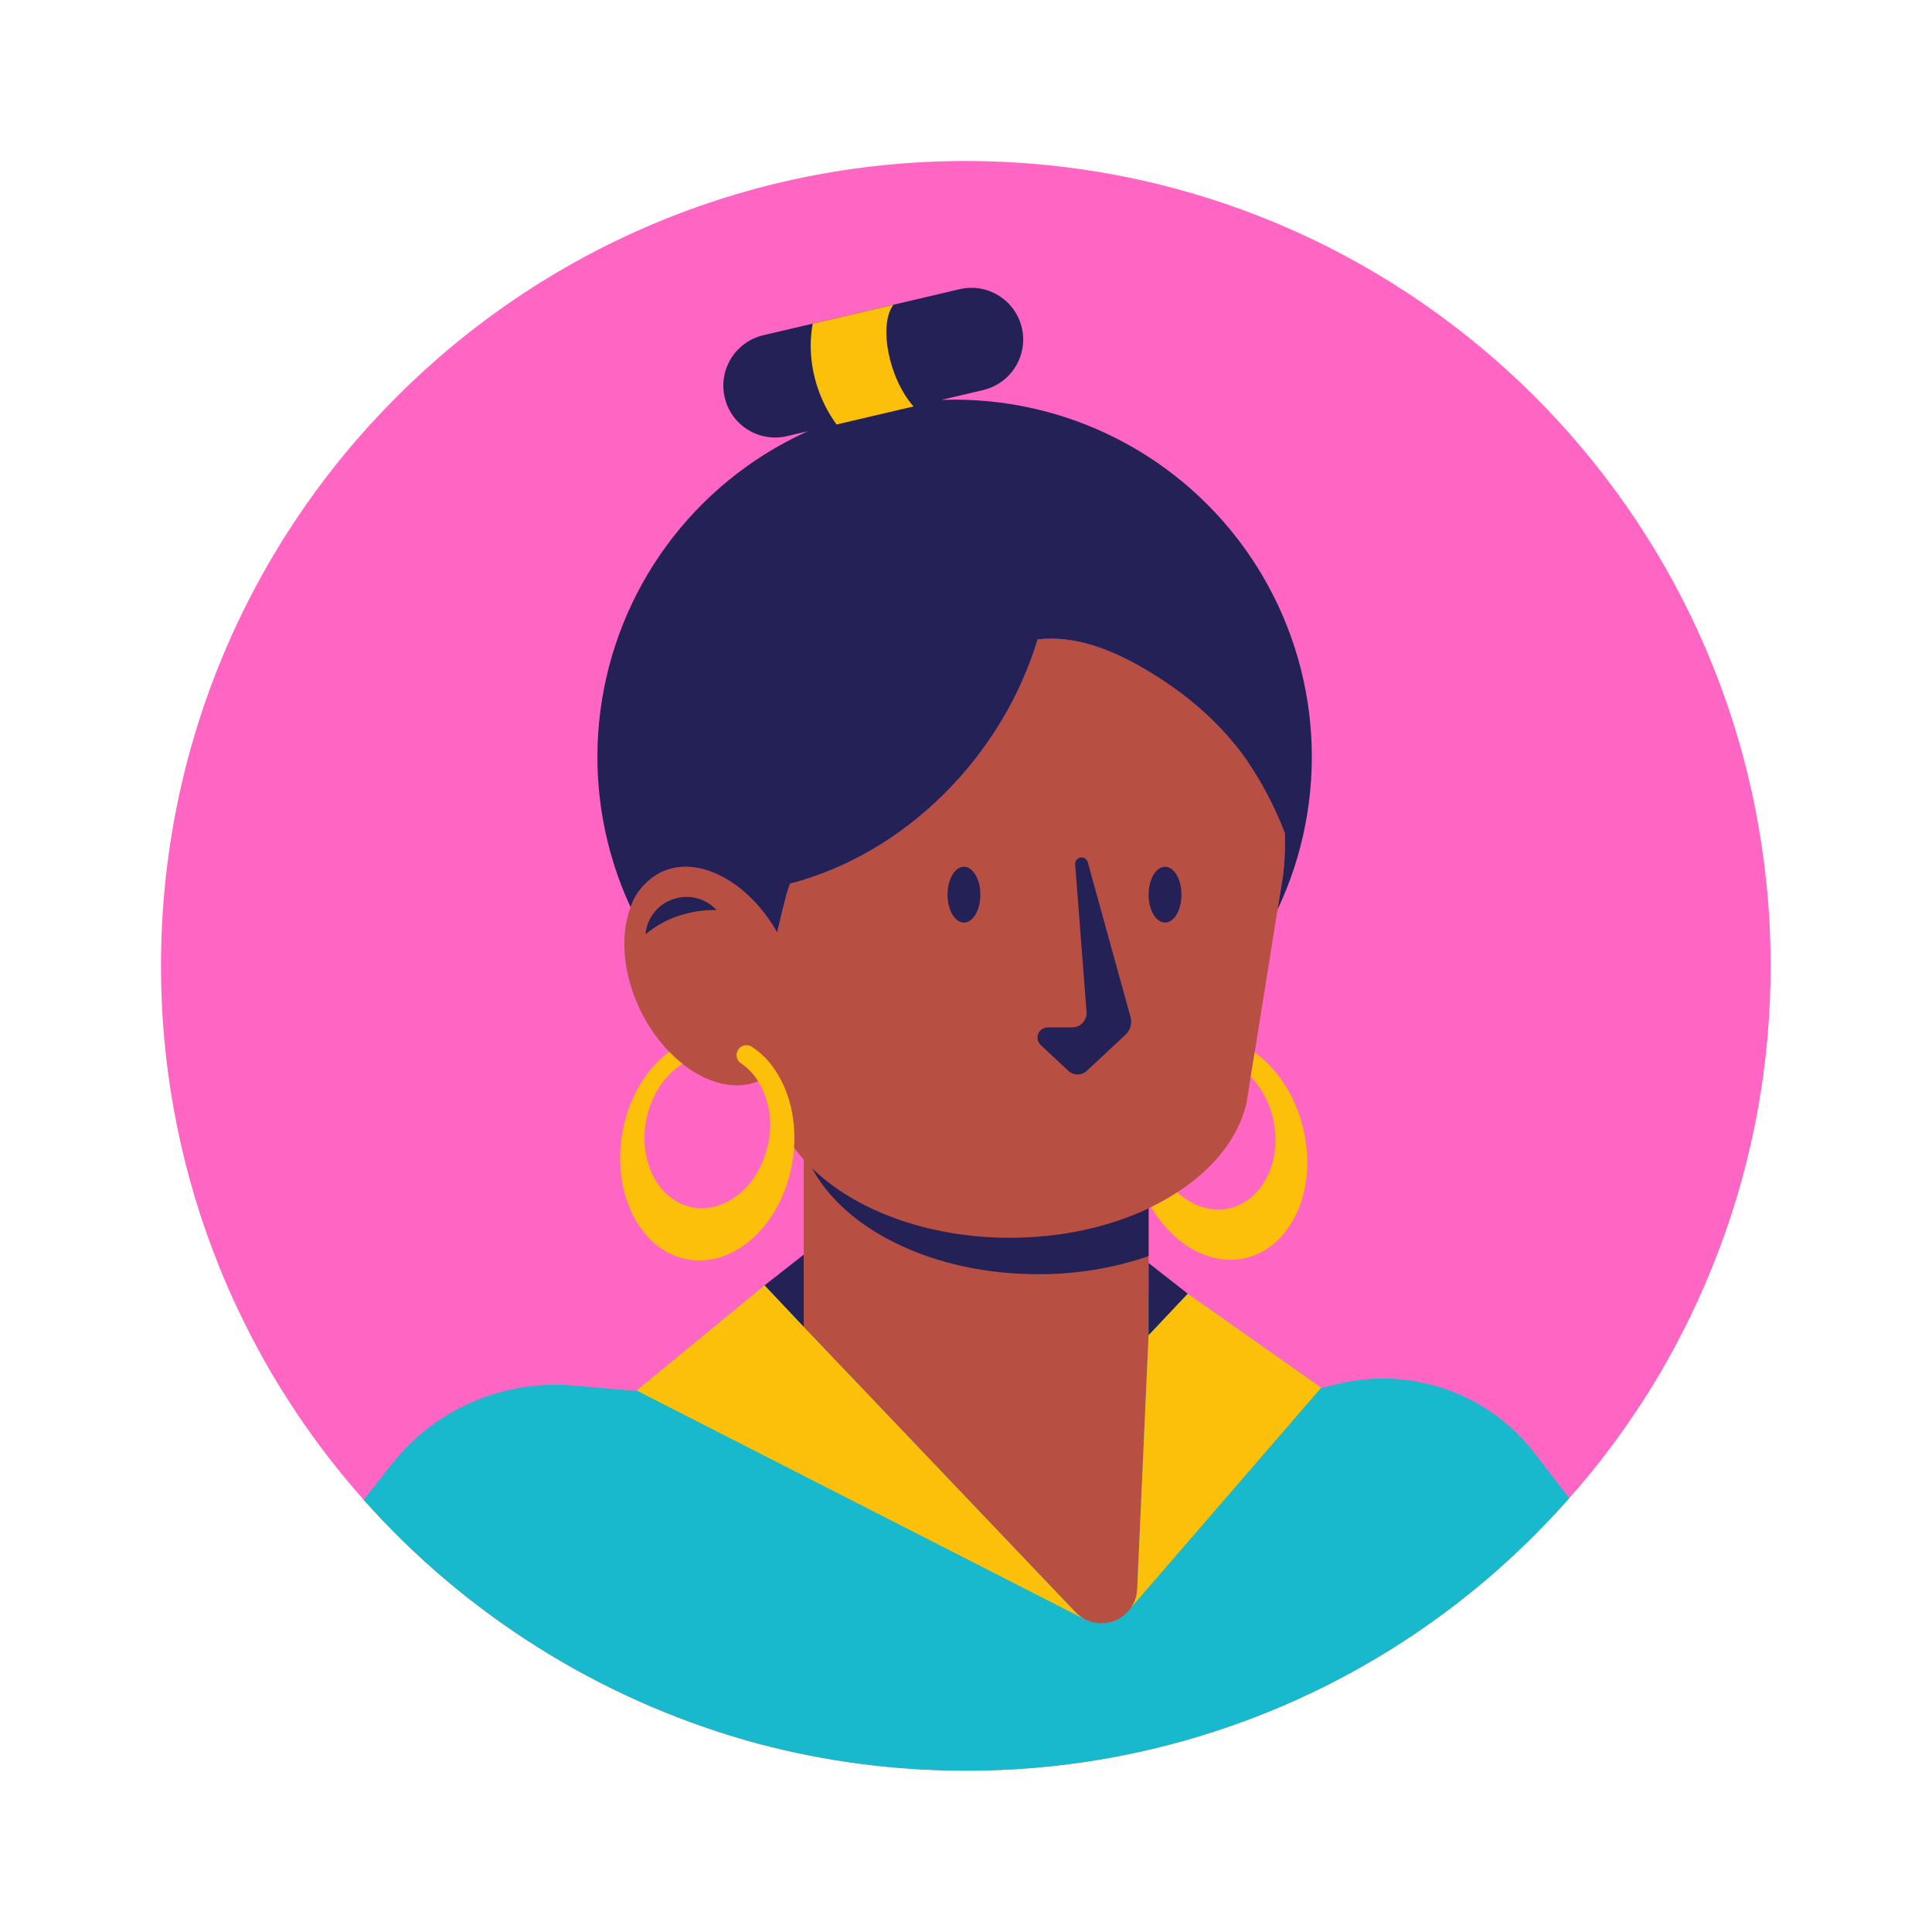 <svg xmlns="http://www.w3.org/2000/svg" xmlns:xlink="http://www.w3.org/1999/xlink" width="1080" zoomAndPan="magnify" viewBox="0 0 810 810" height="1080" preserveAspectRatio="xMidYMid meet" version="1.0"><defs><clipPath id="d3ad86787d"><path d="M 67.5 67.5 L 742.5 67.5 L 742.5 742.5 L 67.5 742.5 Z M 67.5 67.5 " clip-rule="nonzero"/></clipPath><clipPath id="e416948275"><path d="M 152 538 L 658 538 L 658 742.5 L 152 742.5 Z M 152 538 " clip-rule="nonzero"/></clipPath></defs><g clip-path="url(#d3ad86787d)"><path fill="#ff66c4" d="M 742.324 404.91 C 742.359 425.195 740.574 445.316 736.957 465.277 C 733.34 485.238 727.957 504.707 720.805 523.691 C 717.105 533.473 712.977 543.082 708.469 552.395 C 708.258 552.777 708.09 553.16 707.875 553.5 C 707.578 554.141 707.238 554.777 706.98 555.332 C 701.656 566.121 695.742 576.582 689.25 586.715 C 684.102 594.711 678.574 602.578 672.789 610.148 C 672.152 610.957 671.559 611.766 670.918 612.57 C 666.75 617.887 662.414 623.035 657.992 628.008 L 657.906 628.094 C 657.48 628.605 656.926 629.199 656.461 629.754 C 653.609 632.984 650.676 636.09 647.656 639.195 L 647.402 639.449 C 645.191 641.789 642.895 644.086 640.598 646.34 C 638.77 648.125 636.941 649.867 635.07 651.613 C 633.539 653.102 631.879 654.59 630.348 655.949 C 626.094 659.863 621.629 663.605 617.121 667.305 L 617.078 667.305 C 609.652 673.336 601.98 679.039 594.062 684.414 C 586.145 689.785 578.016 694.812 569.668 699.492 C 561.324 704.172 552.793 708.484 544.078 712.438 C 535.363 716.387 526.496 719.957 517.473 723.148 C 508.453 726.34 499.312 729.141 490.055 731.547 C 480.793 733.957 471.449 735.969 462.016 737.578 C 452.582 739.188 443.102 740.395 433.566 741.191 C 424.031 741.992 414.48 742.383 404.91 742.363 C 375.566 742.375 346.703 738.648 318.324 731.18 C 310.582 729.102 302.922 726.754 295.344 724.133 C 287.766 721.512 280.289 718.629 272.918 715.48 C 265.543 712.328 258.293 708.926 251.16 705.262 C 244.027 701.598 237.031 697.688 230.176 693.531 C 223.32 689.375 216.621 684.98 210.074 680.348 C 203.531 675.719 197.156 670.859 190.957 665.777 C 184.754 660.695 178.742 655.402 172.914 649.895 C 167.09 644.387 161.465 638.68 156.043 632.773 C 155.574 632.176 155.105 631.711 154.598 631.156 C 153.871 630.391 153.148 629.625 152.469 628.816 C 151.234 627.414 150.047 626.012 148.812 624.605 C 138.703 612.84 129.445 600.438 121.043 587.395 C 120.898 587.102 120.711 586.832 120.488 586.586 C 120.434 586.438 120.363 586.297 120.277 586.164 C 117.938 582.547 115.684 578.891 113.516 575.191 C 109.348 568.004 105.391 560.645 101.777 553.16 C 99.227 548.016 96.801 542.785 94.547 537.469 C 92.59 532.918 90.762 528.324 89.02 523.691 C 81.883 504.703 76.508 485.23 72.891 465.273 C 69.273 445.316 67.477 425.195 67.5 404.91 C 67.5 218.559 218.559 67.5 404.91 67.5 C 579.57 67.5 723.27 200.227 740.578 370.293 C 741.762 381.805 742.344 393.344 742.324 404.91 Z M 742.324 404.91 " fill-opacity="1" fill-rule="nonzero"/></g><g clip-path="url(#e416948275)"><path fill="#18b9cd" d="M 657.906 628.094 C 657.48 628.605 656.926 629.199 656.461 629.754 C 653.609 632.984 650.676 636.09 647.656 639.195 L 647.402 639.449 C 645.191 641.789 642.895 644.086 640.598 646.34 C 638.77 648.125 636.941 649.867 635.07 651.613 C 633.539 653.102 631.879 654.59 630.348 655.949 C 626.094 659.863 621.629 663.605 617.121 667.305 L 617.078 667.305 C 609.652 673.336 601.98 679.039 594.062 684.414 C 586.145 689.785 578.016 694.812 569.668 699.492 C 561.324 704.172 552.793 708.484 544.078 712.438 C 535.363 716.387 526.496 719.957 517.473 723.148 C 508.453 726.34 499.312 729.137 490.055 731.547 C 480.793 733.957 471.449 735.969 462.016 737.578 C 452.582 739.188 443.102 740.395 433.566 741.191 C 424.031 741.992 414.48 742.383 404.91 742.363 C 375.566 742.375 346.703 738.648 318.324 731.18 C 310.582 729.102 302.922 726.754 295.344 724.133 C 287.766 721.512 280.289 718.629 272.918 715.48 C 265.543 712.328 258.293 708.926 251.16 705.262 C 244.027 701.598 237.031 697.688 230.176 693.531 C 223.32 689.375 216.621 684.98 210.074 680.348 C 203.531 675.719 197.156 670.859 190.957 665.777 C 184.754 660.695 178.742 655.402 172.914 649.895 C 167.09 644.387 161.465 638.68 156.043 632.773 C 155.574 632.176 155.105 631.711 154.598 631.156 C 153.871 630.391 153.148 629.625 152.469 628.816 C 156.168 624.055 160.25 618.91 164.293 613.762 C 166.523 610.938 168.922 608.258 171.484 605.73 C 174.047 603.199 176.758 600.84 179.613 598.645 C 182.465 596.449 185.445 594.441 188.551 592.613 C 191.652 590.789 194.859 589.16 198.164 587.734 C 201.469 586.305 204.852 585.082 208.305 584.074 C 211.762 583.062 215.27 582.27 218.824 581.691 C 222.375 581.113 225.953 580.758 229.551 580.625 C 233.148 580.492 236.742 580.578 240.332 580.891 L 266.699 583.145 L 266.91 582.973 L 320.539 538.914 L 336.953 539.254 L 481.547 542.062 L 498.004 542.402 L 553.926 581.781 L 554.098 581.91 L 560.305 580.379 C 562.188 579.906 564.086 579.504 565.996 579.168 C 567.91 578.832 569.828 578.57 571.762 578.375 C 573.691 578.18 575.625 578.055 577.566 578 C 579.508 577.945 581.445 577.957 583.383 578.043 C 585.324 578.129 587.258 578.285 589.184 578.512 C 591.109 578.738 593.027 579.035 594.934 579.398 C 596.84 579.766 598.73 580.199 600.605 580.703 C 602.48 581.203 604.332 581.773 606.164 582.41 C 608 583.047 609.805 583.75 611.59 584.52 C 613.371 585.289 615.121 586.117 616.844 587.016 C 618.566 587.91 620.254 588.867 621.906 589.883 C 623.559 590.902 625.172 591.977 626.746 593.113 C 628.32 594.246 629.852 595.438 631.34 596.684 C 632.828 597.93 634.27 599.227 635.66 600.578 C 637.055 601.93 638.398 603.328 639.691 604.777 C 640.98 606.223 642.219 607.719 643.402 609.254 Z M 657.906 628.094 " fill-opacity="1" fill-rule="nonzero"/></g><path fill="#b84f43" d="M 538.754 353.004 C 538.758 357.469 538.504 361.922 537.988 366.355 C 537.996 366.5 537.98 366.641 537.949 366.781 L 537.906 367.164 L 536.117 378.266 L 523.742 455.41 L 522.594 462.555 C 518.301 480.711 503.074 496.406 481.555 506.613 L 481.555 559.855 L 476.793 666.215 C 476.758 666.949 476.672 667.672 476.531 668.391 C 476.395 669.109 476.203 669.816 475.961 670.508 C 475.719 671.199 475.426 671.867 475.086 672.516 C 474.746 673.164 474.359 673.785 473.93 674.375 C 473.496 674.969 473.023 675.527 472.512 676.051 C 472 676.57 471.453 677.055 470.871 677.5 C 470.285 677.941 469.676 678.34 469.031 678.695 C 468.391 679.047 467.727 679.352 467.043 679.609 C 466.355 679.867 465.656 680.07 464.941 680.227 C 464.223 680.379 463.5 680.48 462.77 680.531 C 462.039 680.578 461.309 680.574 460.578 680.516 C 459.848 680.457 459.129 680.348 458.414 680.184 C 457.699 680.02 457 679.809 456.32 679.543 C 455.637 679.277 454.977 678.961 454.34 678.602 C 453.703 678.238 453.098 677.832 452.52 677.383 C 451.941 676.934 451.398 676.441 450.895 675.914 L 336.965 556.328 L 336.965 486.156 C 334.133 483.059 331.68 479.68 329.613 476.027 C 327.547 472.371 325.914 468.535 324.715 464.512 L 324.672 464.34 L 320.719 451.965 C 320.277 452.23 319.824 452.473 319.355 452.688 C 303.027 460.684 280.273 447.668 268.535 423.684 C 256.844 399.656 260.629 373.715 277 365.762 C 292.438 358.191 313.617 369.418 325.82 390.938 C 328.414 379.625 330.668 370.863 331.391 370.438 C 380.086 357.723 420.316 316.727 435.031 268.078 C 450.637 266.246 466.16 272.414 479.727 280.367 C 496.398 290.062 511.496 302.734 522.594 318.555 C 529.152 328.164 534.512 338.398 538.672 349.262 C 538.754 350.496 538.754 351.727 538.754 353.004 Z M 538.754 353.004 " fill-opacity="1" fill-rule="nonzero"/><path fill="#242156" d="M 481.555 506.613 L 481.555 526.641 C 466.488 531.773 450.992 534.297 435.074 534.211 C 391.441 534.211 354.355 515.711 340.492 489.812 C 358.523 507.379 388.93 518.945 423.379 518.945 C 445.066 518.945 465.141 514.395 481.555 506.613 Z M 537.949 366.781 L 537.906 367.164 L 536.117 378.266 L 535.609 381.367 C 536.949 378.535 538.199 375.66 539.359 372.75 C 540.52 369.836 541.586 366.891 542.562 363.91 C 543.539 360.934 544.418 357.926 545.203 354.891 C 545.992 351.855 546.684 348.801 547.277 345.719 C 547.871 342.641 548.367 339.547 548.77 336.438 C 549.168 333.328 549.469 330.211 549.676 327.082 C 549.879 323.953 549.984 320.824 549.992 317.688 C 550 314.551 549.91 311.422 549.719 308.293 C 549.531 305.16 549.242 302.043 548.859 298.93 C 548.473 295.82 547.992 292.723 547.41 289.641 C 546.832 286.562 546.156 283.5 545.387 280.461 C 544.613 277.422 543.746 274.414 542.785 271.43 C 541.824 268.445 540.773 265.492 539.625 262.574 C 538.48 259.656 537.242 256.777 535.918 253.938 C 534.59 251.098 533.176 248.301 531.672 245.551 C 530.172 242.797 528.582 240.098 526.91 237.445 C 525.238 234.793 523.484 232.195 521.648 229.652 C 519.816 227.113 517.902 224.629 515.91 222.207 C 513.918 219.789 511.855 217.43 509.715 215.137 C 507.578 212.848 505.367 210.625 503.09 208.473 C 500.812 206.316 498.465 204.238 496.059 202.23 C 493.648 200.227 491.18 198.297 488.648 196.445 C 486.117 194.598 483.531 192.824 480.891 191.137 C 478.25 189.449 475.559 187.844 472.816 186.324 C 470.074 184.805 467.285 183.375 464.453 182.031 C 461.621 180.684 458.75 179.43 455.84 178.266 C 452.93 177.102 449.984 176.031 447.004 175.051 C 444.027 174.074 441.02 173.188 437.988 172.398 C 434.953 171.605 431.898 170.914 428.82 170.312 C 425.742 169.715 422.648 169.215 419.543 168.809 C 416.434 168.406 413.312 168.098 410.188 167.891 C 407.059 167.684 403.926 167.57 400.793 167.559 C 397.656 167.547 394.523 167.637 391.395 167.82 C 388.266 168.004 385.145 168.289 382.031 168.668 C 378.922 169.051 375.824 169.527 372.742 170.102 C 369.66 170.68 366.598 171.352 363.559 172.117 C 360.52 172.887 357.508 173.746 354.523 174.703 C 351.535 175.66 348.586 176.711 345.664 177.852 C 342.746 178.996 339.863 180.227 337.023 181.551 C 334.18 182.875 331.383 184.285 328.629 185.781 C 325.875 187.281 323.172 188.867 320.516 190.535 C 317.863 192.203 315.266 193.953 312.719 195.785 C 310.176 197.617 307.691 199.527 305.266 201.516 C 302.844 203.504 300.484 205.562 298.188 207.699 C 295.895 209.836 293.668 212.043 291.512 214.316 C 289.355 216.594 287.273 218.934 285.266 221.34 C 283.254 223.746 281.324 226.215 279.469 228.742 C 277.613 231.27 275.84 233.855 274.148 236.492 C 272.457 239.133 270.848 241.82 269.328 244.562 C 267.805 247.301 266.367 250.086 265.02 252.918 C 263.672 255.75 262.414 258.617 261.246 261.527 C 260.078 264.438 259 267.379 258.02 270.355 C 257.035 273.332 256.145 276.34 255.352 279.371 C 254.559 282.402 253.859 285.457 253.258 288.535 C 252.652 291.613 252.148 294.703 251.738 297.812 C 251.332 300.922 251.02 304.039 250.809 307.168 C 250.594 310.293 250.48 313.426 250.465 316.562 C 250.449 319.695 250.531 322.828 250.711 325.957 C 250.895 329.086 251.172 332.207 251.547 335.32 C 251.926 338.434 252.398 341.531 252.969 344.613 C 253.543 347.695 254.207 350.758 254.973 353.797 C 255.734 356.84 256.594 359.852 257.547 362.84 C 258.5 365.824 259.543 368.781 260.684 371.699 C 261.82 374.621 263.051 377.504 264.371 380.348 C 264.91 378.785 265.59 377.289 266.418 375.859 C 267.242 374.426 268.195 373.086 269.277 371.836 C 270.359 370.586 271.551 369.453 272.848 368.43 C 274.148 367.406 275.531 366.52 277 365.762 C 292.438 358.191 313.617 369.418 325.82 390.938 C 328.414 379.625 330.668 370.863 331.391 370.441 C 380.086 357.723 420.316 316.727 435.031 268.078 C 450.641 266.246 466.16 272.414 479.727 280.367 C 496.398 290.062 511.496 302.734 522.594 318.555 C 529.152 328.164 534.512 338.398 538.672 349.262 C 538.754 350.496 538.754 351.727 538.754 353.004 C 538.758 357.469 538.504 361.922 537.988 366.355 C 537.996 366.5 537.98 366.641 537.949 366.781 Z M 456.039 361.465 C 455.953 361.145 455.809 360.848 455.609 360.578 C 455.41 360.309 455.168 360.082 454.883 359.902 C 454.602 359.723 454.293 359.602 453.965 359.535 C 453.637 359.473 453.305 359.469 452.977 359.527 C 452.645 359.586 452.336 359.703 452.051 359.875 C 451.766 360.051 451.52 360.27 451.312 360.535 C 451.109 360.801 450.961 361.098 450.867 361.418 C 450.77 361.738 450.738 362.066 450.766 362.402 L 455.539 424.234 C 455.57 424.648 455.559 425.062 455.504 425.477 C 455.453 425.891 455.355 426.293 455.219 426.688 C 455.082 427.078 454.906 427.453 454.691 427.812 C 454.477 428.168 454.23 428.5 453.945 428.805 C 453.664 429.109 453.352 429.383 453.012 429.625 C 452.672 429.867 452.312 430.07 451.934 430.238 C 451.551 430.402 451.156 430.531 450.746 430.617 C 450.34 430.699 449.93 430.742 449.512 430.742 L 439.285 430.742 C 438.855 430.742 438.434 430.801 438.02 430.926 C 437.609 431.051 437.227 431.234 436.867 431.473 C 436.512 431.715 436.199 432 435.93 432.336 C 435.66 432.672 435.445 433.039 435.285 433.441 C 435.129 433.84 435.031 434.254 435 434.684 C 434.965 435.113 434.996 435.535 435.09 435.957 C 435.188 436.375 435.34 436.77 435.555 437.145 C 435.77 437.516 436.035 437.852 436.348 438.145 L 448 449.031 C 448.258 449.266 448.535 449.473 448.828 449.656 C 449.125 449.836 449.434 449.992 449.758 450.117 C 450.082 450.242 450.414 450.336 450.754 450.402 C 451.094 450.465 451.441 450.496 451.785 450.496 C 452.133 450.496 452.477 450.465 452.82 450.402 C 453.16 450.336 453.492 450.242 453.816 450.117 C 454.141 449.992 454.449 449.836 454.746 449.656 C 455.039 449.473 455.316 449.266 455.57 449.031 L 471.836 433.859 C 472.34 433.391 472.773 432.859 473.129 432.273 C 473.488 431.684 473.762 431.059 473.949 430.395 C 474.137 429.734 474.23 429.059 474.234 428.371 C 474.234 427.68 474.145 427.004 473.961 426.34 Z M 404.141 386.793 C 407.941 386.793 411.023 381.555 411.023 375.098 C 411.023 368.637 407.941 363.402 404.141 363.402 C 400.336 363.402 397.254 368.637 397.254 375.098 C 397.254 381.555 400.336 386.793 404.141 386.793 Z M 488.441 386.793 C 492.246 386.793 495.328 381.555 495.328 375.098 C 495.328 368.637 492.246 363.402 488.441 363.402 C 484.641 363.402 481.555 368.637 481.555 375.098 C 481.555 381.555 484.641 386.793 488.441 386.793 Z M 336.965 526.023 L 320.527 538.902 L 336.965 556.328 Z M 481.555 559.82 L 497.992 542.398 L 481.555 529.52 Z M 428.406 137.426 C 428.242 136.734 428.047 136.051 427.82 135.379 C 427.59 134.703 427.328 134.043 427.035 133.398 C 426.738 132.75 426.414 132.117 426.059 131.504 C 425.703 130.887 425.316 130.289 424.902 129.711 C 424.484 129.133 424.043 128.578 423.574 128.043 C 423.105 127.512 422.609 127 422.09 126.516 C 421.57 126.031 421.027 125.57 420.465 125.137 C 419.898 124.707 419.312 124.301 418.707 123.93 C 418.105 123.555 417.484 123.207 416.844 122.895 C 416.207 122.582 415.555 122.301 414.887 122.051 C 414.223 121.801 413.547 121.586 412.859 121.402 C 412.172 121.219 411.477 121.07 410.773 120.953 C 410.074 120.84 409.367 120.758 408.656 120.715 C 407.945 120.668 407.238 120.66 406.527 120.684 C 405.816 120.707 405.105 120.766 404.402 120.859 C 403.695 120.953 403 121.082 402.305 121.246 L 374.578 127.762 L 340.73 135.688 L 320.023 140.539 C 319.332 140.703 318.648 140.898 317.973 141.129 C 317.301 141.359 316.641 141.621 315.992 141.914 C 315.344 142.211 314.715 142.535 314.098 142.891 C 313.48 143.25 312.887 143.633 312.309 144.051 C 311.73 144.465 311.172 144.906 310.641 145.379 C 310.105 145.848 309.594 146.344 309.109 146.863 C 308.621 147.383 308.164 147.926 307.73 148.492 C 307.301 149.055 306.895 149.641 306.52 150.246 C 306.145 150.852 305.801 151.473 305.488 152.109 C 305.172 152.75 304.891 153.402 304.641 154.066 C 304.391 154.734 304.176 155.41 303.992 156.098 C 303.809 156.785 303.66 157.48 303.543 158.184 C 303.43 158.887 303.348 159.594 303.305 160.301 C 303.258 161.012 303.246 161.723 303.27 162.434 C 303.297 163.145 303.355 163.855 303.449 164.559 C 303.543 165.266 303.668 165.965 303.832 166.656 C 303.996 167.348 304.191 168.031 304.418 168.707 C 304.648 169.379 304.91 170.039 305.207 170.688 C 305.5 171.336 305.824 171.969 306.184 172.582 C 306.539 173.199 306.926 173.797 307.34 174.375 C 307.754 174.953 308.195 175.508 308.668 176.043 C 309.137 176.578 309.633 177.086 310.152 177.574 C 310.672 178.059 311.215 178.52 311.777 178.953 C 312.344 179.383 312.93 179.789 313.531 180.164 C 314.137 180.539 314.758 180.883 315.398 181.195 C 316.035 181.512 316.688 181.793 317.355 182.043 C 318.02 182.293 318.699 182.512 319.387 182.695 C 320.074 182.879 320.77 183.027 321.469 183.141 C 322.172 183.258 322.879 183.34 323.59 183.383 C 324.297 183.43 325.008 183.441 325.719 183.418 C 326.43 183.395 327.141 183.336 327.844 183.242 C 328.551 183.148 329.25 183.02 329.941 182.855 L 350.723 177.969 L 383.012 170.406 L 412.227 163.527 C 413.406 163.246 414.559 162.871 415.68 162.398 C 416.797 161.926 417.871 161.363 418.895 160.711 C 419.922 160.059 420.887 159.328 421.789 158.512 C 422.691 157.699 423.52 156.816 424.273 155.863 C 425.027 154.914 425.699 153.906 426.285 152.84 C 426.871 151.773 427.363 150.668 427.766 149.523 C 428.168 148.375 428.469 147.203 428.676 146.004 C 428.879 144.809 428.984 143.602 428.984 142.387 C 428.988 140.711 428.793 139.059 428.406 137.426 Z M 283.285 376.672 C 282.441 376.891 281.617 377.176 280.812 377.523 C 280.008 377.867 279.238 378.277 278.5 378.742 C 277.758 379.211 277.059 379.73 276.398 380.305 C 275.742 380.879 275.129 381.504 274.566 382.172 C 274.004 382.844 273.496 383.551 273.043 384.301 C 272.59 385.047 272.199 385.828 271.867 386.637 C 271.535 387.445 271.266 388.277 271.062 389.125 C 270.859 389.977 270.723 390.84 270.652 391.711 C 275.562 387.598 281.121 384.746 287.328 383.156 C 291.613 381.98 295.977 381.445 300.422 381.562 C 299.359 380.402 298.156 379.41 296.82 378.586 C 295.48 377.758 294.055 377.129 292.543 376.699 C 291.031 376.266 289.488 376.047 287.918 376.043 C 286.344 376.039 284.801 376.25 283.285 376.672 Z M 283.285 376.672 " fill-opacity="1" fill-rule="nonzero"/><path fill="#fcc00a" d="M 325.012 448.73 C 322.441 444.773 319.188 441.488 315.254 438.879 C 314.613 438.461 313.914 438.238 313.148 438.207 C 312.387 438.176 311.668 438.344 310.996 438.707 C 310.324 439.07 309.793 439.578 309.402 440.234 C 309.008 440.891 308.812 441.602 308.809 442.363 C 308.828 443.082 309.012 443.754 309.363 444.379 C 309.719 445.004 310.195 445.512 310.805 445.895 C 313.688 447.867 316.043 450.344 317.867 453.324 C 319.035 455.277 320.008 457.324 320.785 459.465 C 321.562 461.602 322.129 463.797 322.484 466.043 C 322.844 468.289 322.984 470.551 322.906 472.824 C 322.832 475.098 322.543 477.344 322.035 479.562 C 318.465 497.129 304.133 508.992 290.012 506.102 C 275.938 503.254 267.43 486.668 271.004 469.145 C 273.129 458.855 278.914 450.562 286.145 446.012 C 284.168 444.469 282.324 442.785 280.613 440.949 C 270.918 448.094 263.434 460.387 260.883 475.227 C 256.5 501.039 268.879 524.688 288.523 528.047 C 308.215 531.406 327.734 513.246 332.156 487.434 C 334.668 472.676 331.734 458.684 325.012 448.73 Z M 546.238 472.547 C 542.836 458.98 535.309 447.883 526.039 441.203 L 524.383 451.367 C 526.766 453.883 528.762 456.672 530.367 459.746 C 531.973 462.816 533.121 466.051 533.82 469.441 C 537.605 486.965 529.273 503.594 515.195 506.613 C 507.539 508.27 499.758 505.547 493.633 499.852 C 490.086 502.152 486.414 504.238 482.621 506.102 C 492.02 522.008 507.797 531.023 522.637 527.324 C 542.031 522.434 552.578 497.98 546.238 472.547 Z M 383.012 170.406 L 350.723 177.969 C 347.73 173.84 345.336 169.387 343.539 164.617 C 341.738 159.844 340.598 154.918 340.113 149.844 C 339.684 145.098 339.887 140.379 340.73 135.688 L 374.578 127.762 C 368.309 135.969 372.406 158.453 383.012 170.406 Z M 454.582 678.746 L 454.582 678.785 L 266.91 582.973 L 320.539 538.914 L 336.953 556.309 L 450.883 675.895 C 451.961 677.047 453.195 677.996 454.582 678.746 Z M 553.926 581.781 L 474.359 673.812 C 475.875 671.5 476.684 668.961 476.781 666.199 L 481.547 559.84 L 498.004 542.402 Z M 553.926 581.781 " fill-opacity="1" fill-rule="nonzero"/></svg>